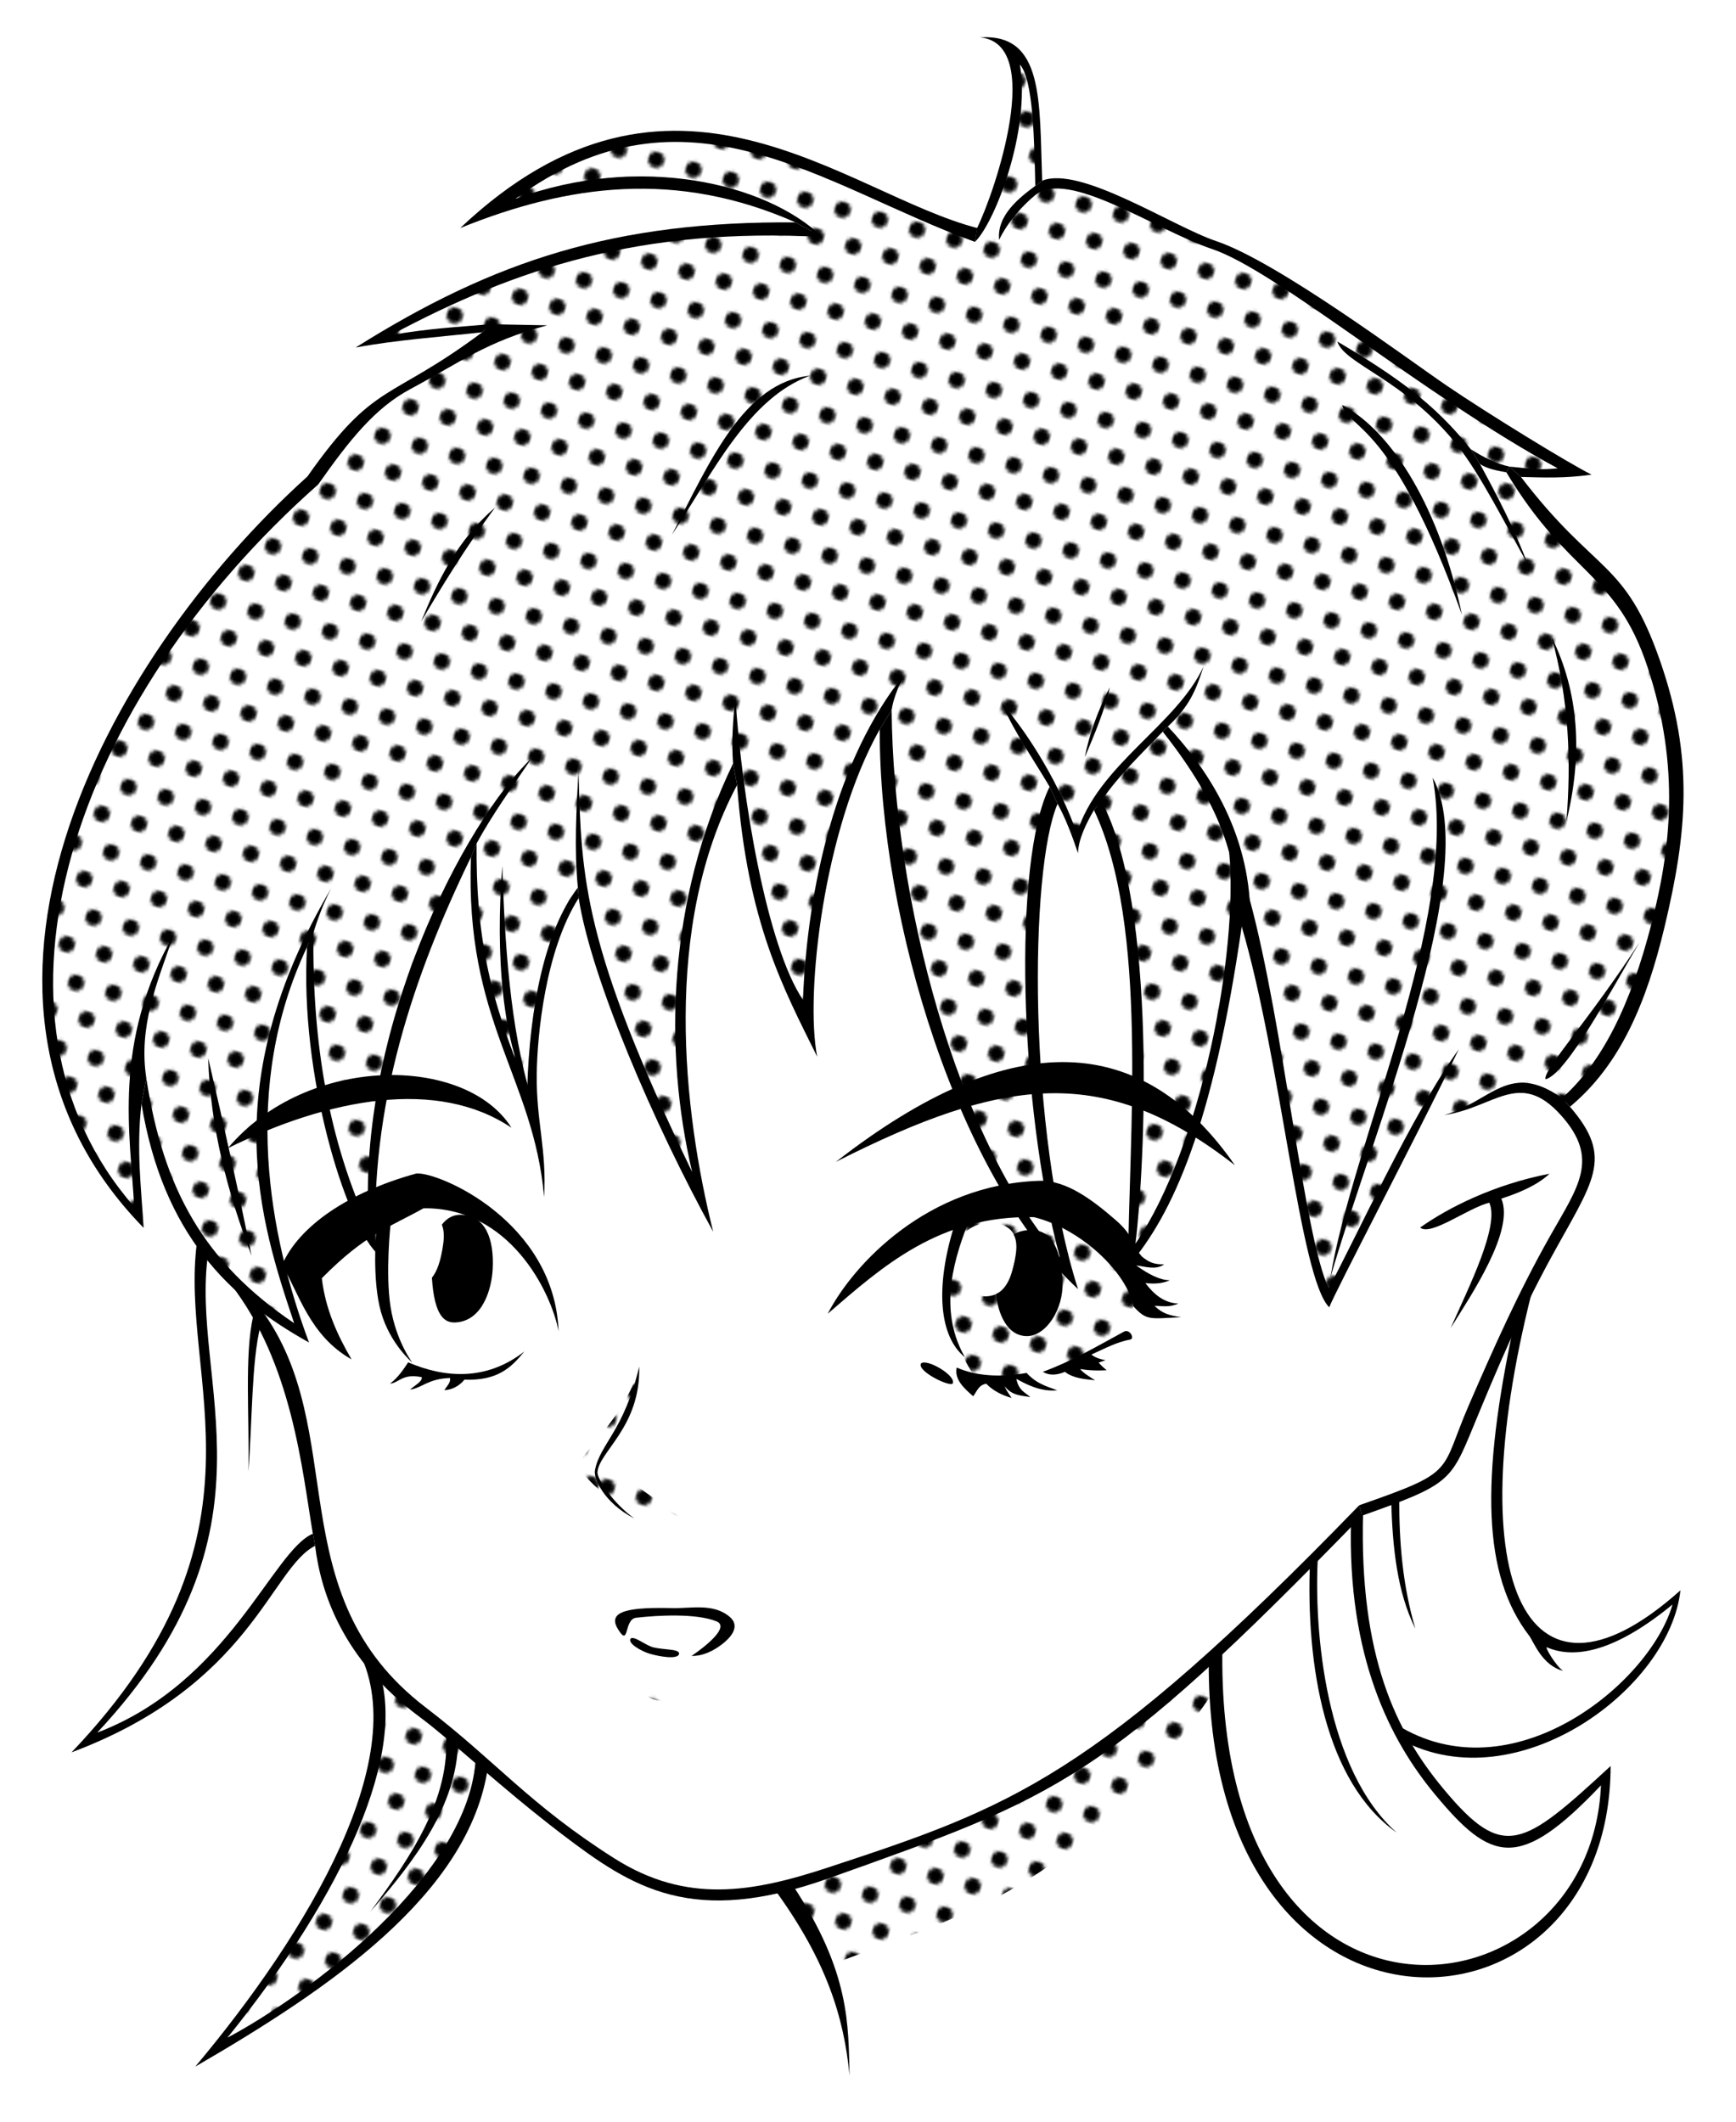 <?xml version="1.0" encoding="UTF-8" standalone="no"?>
<!-- Created with Inkscape (http://www.inkscape.org/) -->

<svg
   xmlns:dc="http://purl.org/dc/elements/1.1/"
   xmlns:cc="http://creativecommons.org/ns#"
   xmlns:rdf="http://www.w3.org/1999/02/22-rdf-syntax-ns#"
   xmlns:svg="http://www.w3.org/2000/svg"
   xmlns="http://www.w3.org/2000/svg"
   xmlns:xlink="http://www.w3.org/1999/xlink"
   xmlns:sodipodi="http://sodipodi.sourceforge.net/DTD/sodipodi-0.dtd"
   xmlns:inkscape="http://www.inkscape.org/namespaces/inkscape"
   version="1.0"
   width="540"
   height="660"
   id="svg2"
   inkscape:version="0.47 r22583"
   sodipodi:docname="Manga_screentone.svg">
  <sodipodi:namedview
     pagecolor="#ffffff"
     bordercolor="#666666"
     borderopacity="1"
     objecttolerance="10"
     gridtolerance="10"
     guidetolerance="10"
     inkscape:pageopacity="0"
     inkscape:pageshadow="2"
     inkscape:window-width="1600"
     inkscape:window-height="1152"
     id="namedview3010"
     showgrid="false"
     inkscape:zoom="1.3666667"
     inkscape:cx="270"
     inkscape:cy="330"
     inkscape:window-x="-4"
     inkscape:window-y="-3"
     inkscape:window-maximized="1"
     inkscape:current-layer="svg2" />
  <defs
     id="defs4">
    <pattern
       inkscape:collect="always"
       xlink:href="#pattern5559"
       id="pattern5699"
       patternTransform="matrix(0.966,0.259,-0.259,0.966,-3.1107231e-6,639.68)" />
    <pattern
       inkscape:collect="always"
       xlink:href="#pattern5559"
       id="pattern5693"
       patternTransform="matrix(0.966,0.259,-0.259,0.966,-3.1107231e-6,639.68)" />
    <inkscape:perspective
       sodipodi:type="inkscape:persp3d"
       inkscape:vp_x="0 : 330 : 1"
       inkscape:vp_y="0 : 1000 : 0"
       inkscape:vp_z="540 : 330 : 1"
       inkscape:persp3d-origin="270 : 220 : 1"
       id="perspective5688" />
    <pattern
       inkscape:collect="always"
       xlink:href="#pattern5577"
       id="pattern5586"
       patternTransform="matrix(0.966,0.259,-0.259,0.966,3.512,634.021)" />
    <pattern
       inkscape:collect="always"
       xlink:href="#pattern5550"
       id="pattern5579"
       patternTransform="matrix(0.966,0.259,-0.259,0.966,-1.463,633.095)" />
    <pattern
       inkscape:collect="always"
       xlink:href="#pattern5550"
       id="pattern5577"
       patternTransform="matrix(0.966,0.259,-0.259,0.966,-6.732,641.339)" />
    <pattern
       inkscape:collect="always"
       xlink:href="#pattern5550"
       id="pattern5575"
       patternTransform="matrix(0.966,0.259,-0.259,0.966,2.195,643.339)" />
    <pattern
       inkscape:collect="always"
       xlink:href="#pattern5550"
       id="pattern5559"
       patternTransform="matrix(0.966,0.259,-0.259,0.966,-3.1107231e-6,639.68)" />
    <pattern
       patternUnits="userSpaceOnUse"
       width="11.735"
       height="20.32"
       patternTransform="translate(-3.1107231e-6,639.68)"
       id="pattern5550">
      <circle
         cx="2.5"
         cy="17.5"
         r="2.5"
         stroke="none"
         fill="black"
         id="circle5402" />
      <use
         height="660"
         width="540"
         x="0"
         y="0"
         xlink:href="#circle5402"
         transform="translate(5.868,-10.16)"
         id="use5502" />
    </pattern>
  </defs>
  <g
     style="opacity:1;display:inline"
     id="layer2">
    <path
       d="m 116,518.112 c 10.51,40.52 -24.462,85.781 -48.5,118.75 42.869,-23.894 79.208,-55.068 82.75,-89 -13.426,-9.917 -25.278,-19.333 -34.25,-29.75 z"
       style="color:#000000;fill:url(#pattern5559);fill-opacity:1;fill-rule:evenodd;stroke:none;stroke-width:0.4;marker:none;visibility:visible;display:inline;overflow:visible;enable-background:accumulate"
       id="path3234" />
    <path
       d="M 63.099,388.285 C 57.596,425.265 87.018,472.229 27.744,541.374 C 78.699,520.28 80.36,488.792 99.161,477.734 C 96.416,439.968 85.628,409.095 63.099,388.285 z "
       style="opacity:1;color:#000000;fill:url(#pattern5559);fill-opacity:1;fill-rule:evenodd;stroke:none;stroke-width:0.4;stroke-linecap:butt;stroke-linejoin:miter;marker:none;marker-start:none;marker-mid:none;marker-end:none;stroke-miterlimit:4;stroke-dasharray:none;stroke-dashoffset:0;stroke-opacity:1;visibility:visible;display:inline;overflow:visible;enable-background:accumulate"
       id="path3232" />
    <path
       d="M 155,103.612 C 129.777,117.121 105.797,131.008 97.25,149.612 C -5.936,247.56 2.617,339.1 42.5,377.862 C 42.179,363.928 40.557,349.668 43.75,336.612 C 49.007,369.272 64.138,400.581 93.75,414.112 C 80.099,372.584 74.98,331.516 96,291.862 C 96.869,324.788 99.739,357.09 115.5,385.362 C 115.517,345.255 123.63,303.825 147,263.612 C 147.754,286.801 150.849,315.516 165.25,345.862 C 164.358,321.868 171.189,285.025 181.375,276.612 C 188.029,309.663 201.042,340.216 217,369.612 C 207.91,324.678 208.672,281.057 229.5,240.112 C 232.685,267.332 238.136,293.872 251.25,318.112 C 250.84,282.956 258.33,250.686 275.25,221.862 C 274.218,287.597 305.507,372.953 331.75,395.112 C 320.629,346.042 315.129,282.678 328.5,246.612 L 335,261.487 L 340.25,249.112 C 362.908,295.708 351.417,343.487 352.5,390.112 C 374.186,357.416 380.045,319.669 386.5,282.112 C 397.875,316.446 405.605,391.73 413.5,403.112 L 441.75,348.362 C 458.326,347.03 474.256,330.69 486,343.612 C 515.029,316.141 531.192,260.547 514.216,208.57 C 506.853,186.027 487.778,170.171 471,147.112 C 475.929,147.687 481.937,147.451 488.75,146.612 C 431.771,109.018 349.736,52.133 323.25,57.612 C 321.499,43.443 324.581,23.81 316,17.362 C 318.492,48.198 310.284,59.478 303.5,73.362 C 235.777,42.451 201.947,28.143 154.5,64.112 C 186.266,55.707 218.207,49.261 252.75,71.862 C 207.598,71.868 162.369,76.653 116.75,105.112 C 129.394,105.372 149.591,100.442 155,103.612 z "
       style="opacity:1;color:#000000;fill:url(#pattern5559);fill-opacity:1;fill-rule:evenodd;stroke:none;stroke-width:0.4;stroke-linecap:butt;stroke-linejoin:miter;marker:none;marker-start:none;marker-mid:none;marker-end:none;stroke-miterlimit:4;stroke-dasharray:none;stroke-dashoffset:0;stroke-opacity:1;visibility:visible;display:inline;overflow:visible;enable-background:accumulate"
       id="path3230" />
    <path
       d="M 304.02,70.946 C 262.815,60.288 209.14,8.533 143.154,70.946 C 176.657,57.375 210.413,52.807 247.452,69.178 L 255.786,73.724 C 238.331,56.917 198.956,47.636 160.326,61.854 C 213.638,22.756 255.987,58.148 303.263,75.239 L 304.02,70.946 z "
       style="fill:#000000;fill-opacity:1;fill-rule:evenodd;stroke:none;stroke-width:0.3;stroke-linecap:butt;stroke-linejoin:miter;stroke-miterlimit:4;stroke-dasharray:none;stroke-opacity:1"
       id="path3191" />
    <path
       d="M 303.263,75.239 C 309.368,69.442 320.652,40.654 317.245,20.092 C 321.427,24.702 321.734,43.871 322.036,57.826 L 324.179,56.219 C 323.274,31.643 324.862,10.275 304.811,11.639 C 325.187,13.431 309.451,59.756 303.936,70.924 L 303.263,75.239 z "
       style="fill:#000000;fill-opacity:1;fill-rule:evenodd;stroke:none;stroke-width:0.2;stroke-linecap:butt;stroke-linejoin:miter;stroke-miterlimit:4;stroke-dasharray:none;stroke-opacity:1"
       id="path3193" />
    <path
       d="M 322.036,57.826 L 324.179,56.219 C 335.962,51.378 364.741,70.449 378.267,74.986 C 397.276,81.364 437.257,111.262 449.987,119.938 C 462.618,128.546 488.091,144.21 495.071,147.648 C 486.789,148.847 480.008,148.544 473.107,148.362 L 469.536,145.148 C 476.745,145.864 478.995,146.238 484.536,145.684 C 442.635,122.961 397.246,84.273 377.036,77.469 C 359.405,71.534 332.18,52.403 322.036,60.684 C 318.521,63.553 313.637,68.685 310.786,74.612 C 310.021,66.965 317.059,61.509 322.036,57.826 z "
       style="opacity:1;color:#000000;fill:#000000;fill-opacity:1;fill-rule:evenodd;stroke:none;stroke-width:0.2;stroke-linecap:butt;stroke-linejoin:miter;marker:none;marker-start:none;marker-mid:none;marker-end:none;stroke-miterlimit:4;stroke-dasharray:none;stroke-dashoffset:0;stroke-opacity:1;visibility:visible;display:inline;overflow:visible;enable-background:accumulate"
       id="path3132" />
    <path
       d="M 416,106.237 C 418.126,113.289 437.016,117.98 453.375,138.612 C 460.397,147.468 468.173,162.889 475.125,175.362 C 471.258,164.844 465.904,154.548 460.375,144.362 L 457.5,139.737 C 446.264,125.51 434.03,116.906 416,106.237 z "
       style="opacity:1;color:#000000;fill:#000000;fill-opacity:1;fill-rule:evenodd;stroke:none;stroke-width:0.2;stroke-linecap:butt;stroke-linejoin:miter;marker:none;marker-start:none;marker-mid:none;marker-end:none;stroke-miterlimit:4;stroke-dasharray:none;stroke-dashoffset:0;stroke-opacity:1;visibility:visible;display:inline;overflow:visible;enable-background:accumulate"
       id="path3134" />
    <path
       d="M 417.5,125.987 C 433.454,134.489 447.985,158.732 454.75,191.237 C 433.107,131.074 419.629,133.7 417.5,125.987 z "
       style="opacity:1;color:#000000;fill:#000000;fill-opacity:1;fill-rule:evenodd;stroke:none;stroke-width:0.2;stroke-linecap:butt;stroke-linejoin:miter;marker:none;marker-start:none;marker-mid:none;marker-end:none;stroke-miterlimit:4;stroke-dasharray:none;stroke-dashoffset:0;stroke-opacity:1;visibility:visible;display:inline;overflow:visible;enable-background:accumulate"
       id="path3136" />
    <path
       d="M 457.5,139.737 C 461.31,142.146 465.229,144.228 469.536,145.148 L 468.562,146.925 C 465.654,146.403 462.605,145.84 460.375,144.362 L 457.5,139.737 z "
       style="opacity:1;color:#000000;fill:#000000;fill-opacity:1;fill-rule:evenodd;stroke:none;stroke-width:0.2;stroke-linecap:butt;stroke-linejoin:miter;marker:none;marker-start:none;marker-mid:none;marker-end:none;stroke-miterlimit:4;stroke-dasharray:none;stroke-dashoffset:0;stroke-opacity:1;visibility:visible;display:inline;overflow:visible;enable-background:accumulate"
       id="path3138" />
    <path
       d="M 468.562,146.925 C 488.086,179.399 502.701,177.864 512.508,207.598 C 522.788,238.767 519.59,264.346 513.76,287.13 C 507.09,313.196 498.159,330.65 485.885,341.579 L 488.352,344.277 C 504.141,331.156 512.207,311.67 517.794,288.259 C 524.794,258.925 526.978,235.985 516.354,205.498 C 505.316,173.82 496.474,178.93 473.107,148.362 L 469.536,145.148 L 468.562,146.925 z "
       style="opacity:1;color:#000000;fill:#000000;fill-opacity:1;fill-rule:evenodd;stroke:none;stroke-width:0.2;stroke-linecap:butt;stroke-linejoin:miter;marker:none;marker-start:none;marker-mid:none;marker-end:none;stroke-miterlimit:4;stroke-dasharray:none;stroke-dashoffset:0;stroke-opacity:1;visibility:visible;display:inline;overflow:visible;enable-background:accumulate"
       id="path3140" />
    <path
       d="M 482.625,198.112 C 488.089,217.797 488.763,236.799 487.25,255.487 C 492.4,234.567 491.141,215.366 482.625,198.112 z "
       style="opacity:1;color:#000000;fill:#000000;fill-opacity:1;fill-rule:evenodd;stroke:none;stroke-width:0.2;stroke-linecap:butt;stroke-linejoin:miter;marker:none;marker-start:none;marker-mid:none;marker-end:none;stroke-miterlimit:4;stroke-dasharray:none;stroke-dashoffset:0;stroke-opacity:1;visibility:visible;display:inline;overflow:visible;enable-background:accumulate"
       id="path3142" />
    <path
       d="M 480.75,335.737 C 479.736,333.064 494.57,316.993 510,293.112 C 500.703,308.872 487.239,334.114 480.75,335.737 z "
       style="opacity:1;color:#000000;fill:#000000;fill-opacity:1;fill-rule:evenodd;stroke:none;stroke-width:0.2;stroke-linecap:butt;stroke-linejoin:miter;marker:none;marker-start:none;marker-mid:none;marker-end:none;stroke-miterlimit:4;stroke-dasharray:none;stroke-dashoffset:0;stroke-opacity:1;visibility:visible;display:inline;overflow:visible;enable-background:accumulate"
       id="path3144" />
    <path
       d="M 255.786,73.724 L 247.452,69.178 C 191.515,68.736 153.784,80.95 110.625,108.112 C 123.23,105.749 136.793,104.823 150,103.362 L 152.25,100.862 C 142.435,101.762 133.588,102.109 121.625,104.237 C 160.388,83.455 199.603,70.643 255.786,73.724 z "
       style="opacity:1;color:#000000;fill:#000000;fill-opacity:1;fill-rule:evenodd;stroke:none;stroke-width:0.2;stroke-linecap:butt;stroke-linejoin:miter;marker:none;marker-start:none;marker-mid:none;marker-end:none;stroke-miterlimit:4;stroke-dasharray:none;stroke-dashoffset:0;stroke-opacity:1;visibility:visible;display:inline;overflow:visible;enable-background:accumulate"
       id="path3146" />
    <path
       style="opacity:1;color:#000000;fill:url(#pattern5693);fill-opacity:1;fill-rule:evenodd;stroke:none;stroke-width:0.4;stroke-linecap:butt;stroke-linejoin:miter;marker:none;marker-start:none;marker-mid:none;marker-end:none;stroke-miterlimit:4;stroke-dasharray:none;stroke-dashoffset:0;stroke-opacity:1;visibility:visible;display:inline;overflow:visible;enable-background:accumulate"
       d="M 132.625 372 L 119.625 379.719 C 117.286 399.819 118.282 418.524 131.906 426.594 C 157.743 432.862 166.196 417.958 173 409.75 C 167.38 392.868 158.671 377.68 132.625 372 z M 130.438 377.125 C 137.102 377.273 138.618 381.413 137.875 386.875 C 136.459 397.278 133.258 399.839 129.031 399.938 C 123.252 399.367 120.898 395.371 120.719 387.75 C 121.148 382.087 123.427 378.115 129.031 377.156 C 129.522 377.13 129.993 377.115 130.438 377.125 z "
       id="path3218" />
    <path
       d="M 152.25,100.862 L 170.226,101.2 C 151.153,106.304 143.024,112.796 127.603,121.055 C 116.704,126.891 108.834,136.69 98.985,150.697 C 23.15,217.745 -10.484,315.552 41.742,375.405 C 40.582,352.989 34.815,324.302 54.095,290.637 C 48.656,306.245 43.069,319.294 45.52,335.443 L 44.008,343.343 C 42.358,357.338 43.962,369.958 44.679,381.953 C -23.83,311.926 31.393,206.197 95.626,148.222 C 116.726,118.195 120.8,125.159 150,103.362 L 152.25,100.862 z "
       style="opacity:1;color:#000000;fill:#000000;fill-opacity:1;fill-rule:evenodd;stroke:none;stroke-width:0.2;stroke-linecap:butt;stroke-linejoin:miter;marker:none;marker-start:none;marker-mid:none;marker-end:none;stroke-miterlimit:4;stroke-dasharray:none;stroke-dashoffset:0;stroke-opacity:1;visibility:visible;display:inline;overflow:visible;enable-background:accumulate"
       id="path3148" />
    <path
       d="M 45.52,335.443 C 50.789,369.736 63.326,392.596 91.5,411.612 C 80.858,379.883 67.041,337.357 103,276.362 C 100.665,280.944 99.019,285.215 97.5,290.112 L 95.5,294.612 C 74.83,338.285 83.807,384.55 96.125,417.612 C 71.274,403.807 50.672,383.823 44.008,343.343 L 45.52,335.443 z "
       style="opacity:1;color:#000000;fill:#000000;fill-opacity:1;fill-rule:evenodd;stroke:none;stroke-width:0.2;stroke-linecap:butt;stroke-linejoin:miter;marker:none;marker-start:none;marker-mid:none;marker-end:none;stroke-miterlimit:4;stroke-dasharray:none;stroke-dashoffset:0;stroke-opacity:1;visibility:visible;display:inline;overflow:visible;enable-background:accumulate"
       id="path3150" />
    <path
       d="M 97.5,290.112 C 97.052,324.92 102.431,355.063 114.75,381.862 C 110.688,320.37 144.579,255.403 165.375,235.862 C 158.784,245.612 153.174,253.362 148.25,262.362 L 146.5,266.612 C 129.05,302.551 114.54,344.062 117,389.612 C 107.5,379.952 93.172,334.728 95.5,294.612 L 97.5,290.112 z "
       style="opacity:1;color:#000000;fill:#000000;fill-opacity:1;fill-rule:evenodd;stroke:none;stroke-width:0.2;stroke-linecap:butt;stroke-linejoin:miter;marker:none;marker-start:none;marker-mid:none;marker-end:none;stroke-miterlimit:4;stroke-dasharray:none;stroke-dashoffset:0;stroke-opacity:1;visibility:visible;display:inline;overflow:visible;enable-background:accumulate"
       id="path3152" />
    <path
       d="M 159.089,350.808 C 136.215,335.4 102.671,341.491 70.877,357.172 C 95.706,327.668 144.977,328.267 159.089,350.808 z "
       style="opacity:1;color:#000000;fill:#000000;fill-opacity:1;fill-rule:evenodd;stroke:none;stroke-width:0.2;stroke-linecap:butt;stroke-linejoin:miter;marker:none;marker-start:none;marker-mid:none;marker-end:none;stroke-miterlimit:4;stroke-dasharray:none;stroke-dashoffset:0;stroke-opacity:1;visibility:visible;display:inline;overflow:visible;enable-background:accumulate"
       id="path3154" />
    <path
       d="M 260.028,361.415 C 315.407,318.238 355.739,321.543 384.125,362.476 C 343.536,330.806 312.599,334.789 260.028,361.415 z "
       style="opacity:1;color:#000000;fill:#000000;fill-opacity:1;fill-rule:evenodd;stroke:none;stroke-width:0.2;stroke-linecap:butt;stroke-linejoin:miter;marker:none;marker-start:none;marker-mid:none;marker-end:none;stroke-miterlimit:4;stroke-dasharray:none;stroke-dashoffset:0;stroke-opacity:1;visibility:visible;display:inline;overflow:visible;enable-background:accumulate"
       id="path3156" />
    <path
       style="opacity:1;color:#000000;fill:#000000;fill-opacity:1;fill-rule:evenodd;stroke:none;stroke-width:0.2;stroke-linecap:butt;stroke-linejoin:miter;marker:none;marker-start:none;marker-mid:none;marker-end:none;stroke-miterlimit:4;stroke-dasharray:none;stroke-dashoffset:0;stroke-opacity:1;visibility:visible;display:inline;overflow:visible;enable-background:accumulate"
       d="M 143.5 377.875 C 141.019 377.804 138.974 378.912 137.438 380.969 C 138.107 382.586 138.182 384.616 137.875 386.875 C 137.142 392.26 135.927 395.535 134.344 397.469 C 135.116 409.508 138.321 411.585 141.75 411.375 C 150.221 410.857 152.92 400.83 153.25 394.875 C 153.775 385.386 150.962 378.088 143.5 377.875 z "
       id="path3212" />
    <path
       d="M 173.75,414.112 C 172.449,379.998 136.668,364.561 129.543,365.034 C 108.36,370.833 92.939,381.453 87.743,393.48 C 92.906,402.067 96.248,415.475 109.354,422.87 C 104.919,415.264 101.229,407.211 100.104,397.62 C 113.783,383.778 121.121,381.811 131.75,375.862 C 158.502,375.541 171.408,401.778 173.75,414.112 z "
       style="opacity:1;color:#000000;fill:#000000;fill-opacity:1;fill-rule:evenodd;stroke:none;stroke-width:0.2;stroke-linecap:butt;stroke-linejoin:miter;marker:none;marker-start:none;marker-mid:none;marker-end:none;stroke-miterlimit:4;stroke-dasharray:none;stroke-dashoffset:0;stroke-opacity:1;visibility:visible;display:inline;overflow:visible;enable-background:accumulate"
       id="path3158" />
    <path
       style="color:#000000;fill:url(#pattern5699);fill-opacity:1;fill-rule:evenodd;stroke:none;stroke-width:0.4;marker:none;visibility:visible;display:inline;overflow:visible;enable-background:accumulate"
       d="M 317.594 376.906 C 311.33 376.883 304.827 378.203 298.75 381.25 C 291.157 397.528 294.402 414.845 302.875 427.75 C 317.386 431.036 332.81 425.488 348.625 415.25 C 350.759 412.321 351.625 409.005 352.562 406.375 C 350.053 392.009 337.294 383.206 323.75 377.375 C 321.738 377.09 319.682 376.914 317.594 376.906 z M 307.906 380.438 C 315.148 380.585 316.776 384.725 315.969 390.188 C 314.43 400.59 310.968 403.183 306.375 403.281 C 300.095 402.711 297.538 398.715 297.344 391.094 C 297.81 385.43 300.285 381.427 306.375 380.469 C 306.908 380.442 307.423 380.428 307.906 380.438 z "
       id="path3220" />
    <path
       style="opacity:1;color:#000000;fill:#000000;fill-opacity:1;fill-rule:evenodd;stroke:none;stroke-width:0.2;stroke-linecap:butt;stroke-linejoin:miter;marker:none;marker-start:none;marker-mid:none;marker-end:none;stroke-miterlimit:4;stroke-dasharray:none;stroke-dashoffset:0;stroke-opacity:1;visibility:visible;display:inline;overflow:visible;enable-background:accumulate"
       d="M 320.125 382.625 C 318.189 382.734 316.613 383.217 315.312 383.969 C 316.187 385.636 316.326 387.772 315.969 390.188 C 314.848 397.766 312.703 401.191 309.844 402.531 C 310.391 408.463 313.176 415.666 319.5 415.625 C 325.422 415.587 330.846 407.189 330.5 398.875 C 330.124 389.859 327.786 382.195 320.125 382.625 z "
       id="path3214" />
    <path
       d="M 257.462,408.68 C 265.568,393.023 288.589,368.536 323.223,367.315 C 331.762,367.014 340.142,373.539 347.081,379.563 C 353.07,384.763 352.285,387.787 355.28,390.947 C 357.41,392.654 358.937,393.362 362.114,393.301 C 359.573,395.147 356.434,394.008 353.452,393.654 C 357.357,396.473 360.918,398.256 363.882,398.251 C 361.348,399.4 358.814,399.384 356.281,399.134 C 358.928,402.604 362.014,405.306 366.534,405.498 C 363.708,406.786 361.498,406.228 359.109,406.205 C 361.506,408.539 363.537,409.168 367.418,409.741 C 357.487,410.244 356.674,410.82 352.568,406.382 C 350.486,395.732 336.196,382.217 321.632,378.628 C 292.324,377.97 274.566,393.891 257.462,408.68 z "
       style="opacity:1;color:#000000;fill:#000000;fill-opacity:1;fill-rule:evenodd;stroke:none;stroke-width:0.2;stroke-linecap:butt;stroke-linejoin:miter;marker:none;marker-start:none;marker-mid:none;marker-end:none;stroke-miterlimit:4;stroke-dasharray:none;stroke-dashoffset:0;stroke-opacity:1;visibility:visible;display:inline;overflow:visible;enable-background:accumulate"
       id="path3160" />
    <path
       d="M 146.5,266.612 C 144.517,317.886 165.967,334.902 169.25,372.362 C 170.109,357.504 166.781,348.998 166.956,334.114 C 167.098,322.281 169.563,295.738 180,279.362 L 179.75,276.112 C 169.445,289.529 164.736,313.46 164,338.612 C 151.778,309.607 148.045,290.105 148.25,262.362 L 146.5,266.612 z "
       style="opacity:1;color:#000000;fill:#000000;fill-opacity:1;fill-rule:evenodd;stroke:none;stroke-width:0.2;stroke-linecap:butt;stroke-linejoin:miter;marker:none;marker-start:none;marker-mid:none;marker-end:none;stroke-miterlimit:4;stroke-dasharray:none;stroke-dashoffset:0;stroke-opacity:1;visibility:visible;display:inline;overflow:visible;enable-background:accumulate"
       id="path3162" />
    <path
       d="M 179.948,239.616 C 179.293,251.781 178.572,263.947 179.75,276.112 L 180,279.362 C 183.828,304.037 203.248,349.405 221.845,383.159 C 212.522,345.779 205.86,288.244 229.269,244.212 L 228.032,237.495 C 207.509,279.884 206.435,327.034 215.304,364.597 C 181.359,294.17 180.793,273.497 179.948,239.616 z "
       style="opacity:1;color:#000000;fill:#000000;fill-opacity:1;fill-rule:evenodd;stroke:none;stroke-width:0.2;stroke-linecap:butt;stroke-linejoin:miter;marker:none;marker-start:none;marker-mid:none;marker-end:none;stroke-miterlimit:4;stroke-dasharray:none;stroke-dashoffset:0;stroke-opacity:1;visibility:visible;display:inline;overflow:visible;enable-background:accumulate"
       id="path3164" />
    <path
       d="M 228.739,216.635 C 227.96,224.708 227.515,230.482 228.032,237.495 L 229.269,244.212 C 232.551,287.145 243.598,307.267 254.195,328.711 C 250.364,309.174 256.224,257.869 273.64,226.888 L 277.352,220.878 C 277.822,217.667 279.05,214.607 281.065,210.094 C 260.356,235.877 251.093,275.609 249.775,311.034 C 238.579,294.481 230.693,248.122 228.739,216.635 z "
       style="opacity:1;color:#000000;fill:#000000;fill-opacity:1;fill-rule:evenodd;stroke:none;stroke-width:0.2;stroke-linecap:butt;stroke-linejoin:miter;marker:none;marker-start:none;marker-mid:none;marker-end:none;stroke-miterlimit:4;stroke-dasharray:none;stroke-dashoffset:0;stroke-opacity:1;visibility:visible;display:inline;overflow:visible;enable-background:accumulate"
       id="path3166" />
    <path
       d="M 277.352,220.878 L 273.64,226.888 C 273.543,287.248 298.563,366.904 335.335,401.013 C 319.648,351.905 320.154,270.416 328.971,250.046 L 326.496,244.742 C 314.974,267.674 316.968,343.949 329.678,391.114 C 297.608,354.501 277.867,279.605 277.352,220.878 z "
       style="opacity:1;color:#000000;fill:#000000;fill-opacity:1;fill-rule:evenodd;stroke:none;stroke-width:0.2;stroke-linecap:butt;stroke-linejoin:miter;marker:none;marker-start:none;marker-mid:none;marker-end:none;stroke-miterlimit:4;stroke-dasharray:none;stroke-dashoffset:0;stroke-opacity:1;visibility:visible;display:inline;overflow:visible;enable-background:accumulate"
       id="path3168" />
    <path
       d="M 311.47,218.58 C 315.955,228.538 321.147,235.668 326.496,244.742 L 328.971,250.046 C 331.362,254.365 333.414,259.699 335.335,265.425 C 335.373,261.169 337.949,256.011 340.285,251.99 L 342.583,249.162 C 347.6,241.636 354.875,234.675 361.675,227.595 L 363.266,226.004 C 369.923,219.758 371.951,214.926 374.403,207.266 C 365.959,225.611 341.424,237.946 334.982,259.238 C 329.796,244.527 320.437,228.826 311.47,218.58 z "
       style="opacity:1;color:#000000;fill:#000000;fill-opacity:1;fill-rule:evenodd;stroke:none;stroke-width:0.2;stroke-linecap:butt;stroke-linejoin:miter;marker:none;marker-start:none;marker-mid:none;marker-end:none;stroke-miterlimit:4;stroke-dasharray:none;stroke-dashoffset:0;stroke-opacity:1;visibility:visible;display:inline;overflow:visible;enable-background:accumulate"
       id="path3170" />
    <path
       d="M 345.235,213.807 C 341.659,220.583 338.679,228.774 337.456,235.55 C 340.318,228.774 343.776,220.583 345.235,213.807 z "
       style="opacity:1;color:#000000;fill:#000000;fill-opacity:1;fill-rule:evenodd;stroke:none;stroke-width:0.2;stroke-linecap:butt;stroke-linejoin:miter;marker:none;marker-start:none;marker-mid:none;marker-end:none;stroke-miterlimit:4;stroke-dasharray:none;stroke-dashoffset:0;stroke-opacity:1;visibility:visible;display:inline;overflow:visible;enable-background:accumulate"
       id="path3172" />
    <path
       d="M 340.285,251.99 C 357.407,287.955 351.097,353.163 350.891,393.942 C 364.751,377.861 377.259,350.35 386.247,288.23 L 388.722,279.744 C 386.821,274.545 385.554,268.29 382.358,265.249 C 385.247,296.12 373.678,356.9 353.19,386.871 C 356.126,363.469 360.145,281.661 342.583,249.162 L 340.285,251.99 z "
       style="opacity:1;color:#000000;fill:#000000;fill-opacity:1;fill-rule:evenodd;stroke:none;stroke-width:0.2;stroke-linecap:butt;stroke-linejoin:miter;marker:none;marker-start:none;marker-mid:none;marker-end:none;stroke-miterlimit:4;stroke-dasharray:none;stroke-dashoffset:0;stroke-opacity:1;visibility:visible;display:inline;overflow:visible;enable-background:accumulate"
       id="path3174" />
    <path
       d="M 361.675,227.595 C 384.04,255.861 383.84,271.304 386.247,288.23 C 398.594,330.18 404.304,397.603 413.47,406.67 C 415.435,401.547 439.821,355.176 453.776,326.413 C 439.579,345.854 420.789,387.104 413.294,400.715 C 405.507,384.292 399.505,319.637 388.722,279.744 C 386.924,255.662 374.095,237.51 363.266,226.004 L 361.675,227.595 z "
       style="opacity:1;color:#000000;fill:#000000;fill-opacity:1;fill-rule:evenodd;stroke:none;stroke-width:0.2;stroke-linecap:butt;stroke-linejoin:miter;marker:none;marker-start:none;marker-mid:none;marker-end:none;stroke-miterlimit:4;stroke-dasharray:none;stroke-dashoffset:0;stroke-opacity:1;visibility:visible;display:inline;overflow:visible;enable-background:accumulate"
       id="path3176" />
    <path
       d="M 445.644,241.914 C 461.45,270.527 426.459,353.449 413.824,397.478 C 420.66,355.523 453.842,285.99 445.644,241.914 z "
       style="opacity:1;color:#000000;fill:#000000;fill-opacity:1;fill-rule:evenodd;stroke:none;stroke-width:0.2;stroke-linecap:butt;stroke-linejoin:miter;marker:none;marker-start:none;marker-mid:none;marker-end:none;stroke-miterlimit:4;stroke-dasharray:none;stroke-dashoffset:0;stroke-opacity:1;visibility:visible;display:inline;overflow:visible;enable-background:accumulate"
       id="path3178" />
    <path
       d="M 252,116.862 C 232.875,123.778 221.84,146.876 209,166.362 C 220.695,143.831 231.313,118.839 252,116.862 z "
       style="opacity:1;color:#000000;fill:#000000;fill-opacity:1;fill-rule:evenodd;stroke:none;stroke-width:0.2;stroke-linecap:butt;stroke-linejoin:miter;marker:none;marker-start:none;marker-mid:none;marker-end:none;stroke-miterlimit:4;stroke-dasharray:none;stroke-dashoffset:0;stroke-opacity:1;visibility:visible;display:inline;overflow:visible;enable-background:accumulate"
       id="path3180" />
    <path
       d="M 154,157.862 C 142.22,168.05 136.204,180.544 131,193.362 C 137.627,182.049 144.732,170.496 154,157.862 z "
       style="opacity:1;color:#000000;fill:#000000;fill-opacity:1;fill-rule:evenodd;stroke:none;stroke-width:0.2;stroke-linecap:butt;stroke-linejoin:miter;marker:none;marker-start:none;marker-mid:none;marker-end:none;stroke-miterlimit:4;stroke-dasharray:none;stroke-dashoffset:0;stroke-opacity:1;visibility:visible;display:inline;overflow:visible;enable-background:accumulate"
       id="path3182" />
    <path
       d="M 61.28,386.319 C 55.519,429.145 87.273,476.913 22.25,545.112 C 78.15,524.157 84.147,487.867 98.013,480.862 L 97.311,477.1 C 84.732,482.395 71.241,523.37 30.25,538.966 C 89.333,475.829 58.933,430.002 64.75,389.862 L 61.28,386.319 z "
       style="opacity:1;color:#000000;fill:#000000;fill-opacity:1;fill-rule:evenodd;stroke:none;stroke-width:0.2;stroke-linecap:butt;stroke-linejoin:miter;marker:none;marker-start:none;marker-mid:none;marker-end:none;stroke-miterlimit:4;stroke-dasharray:none;stroke-dashoffset:0;stroke-opacity:1;visibility:visible;display:inline;overflow:visible;enable-background:accumulate"
       id="path3184" />
    <path
       d="M 377.75,514.112 C 378.657,575.401 400.307,603.916 434.5,612.612 C 476.779,617.296 500.209,585.414 499.25,552.862 C 479.839,569.064 471.433,583.953 450.75,561.112 C 434.348,543.751 421.993,518.802 421.5,471.612 C 407.537,486.399 393.045,500.657 377.75,514.112 z "
       style="opacity:1;color:#000000;fill:url(#pattern5559);fill-opacity:1;fill-rule:evenodd;stroke:none;stroke-width:0.4;stroke-linecap:butt;stroke-linejoin:miter;marker:none;marker-start:none;marker-mid:none;marker-end:none;stroke-miterlimit:4;stroke-dasharray:none;stroke-dashoffset:0;stroke-opacity:1;visibility:visible;display:inline;overflow:visible;enable-background:accumulate"
       id="path3236" />
    <path
       d="M 243.75,586.362 C 250.195,594.034 254.378,602.611 257.5,611.612 C 296.377,596.163 334.279,590.22 378.25,525.112 L 377.75,514.112 C 329.59,559.231 297.156,571.153 243.75,586.362 z "
       style="opacity:1;color:#000000;fill:url(#pattern5559);fill-opacity:1;fill-rule:evenodd;stroke:none;stroke-width:0.4;stroke-linecap:butt;stroke-linejoin:miter;marker:none;marker-start:none;marker-mid:none;marker-end:none;stroke-miterlimit:4;stroke-dasharray:none;stroke-dashoffset:0;stroke-opacity:1;visibility:visible;display:inline;overflow:visible;enable-background:accumulate"
       id="path3228" />
    <path
       d="m 422,470.862 c -0.045,23.952 2.156,47.53 14,69.5 44.46,18.35 84.061,-25.327 85,-42.5 -15.146,10.457 -38.025,30.628 -52.5,-7 -4.807,-24.845 -2.602,-54.244 6.5,-89.75 -6.778,15.028 -13.138,29.638 -19.25,44 -3.905,14.576 -11.719,17.06 -33.75,25.75 z"
       style="color:#000000;fill:url(#pattern5559);fill-opacity:1;fill-rule:evenodd;stroke:none;stroke-width:0.4;marker:none;visibility:visible;display:inline;overflow:visible;enable-background:accumulate"
       id="path3238" />
    <path
       d="m 185.071,457.362 c 10.757,0.506 21.485,12.357 29.687,16.594 l -18.546,-2.232 c -6.103,-3.294 -8.74,-8.754 -11.141,-14.362 z"
       style="color:#000000;fill:url(#pattern5586);fill-opacity:1;fill-rule:evenodd;stroke:none;stroke-width:0.4;marker:none;visibility:visible;display:inline;overflow:visible;enable-background:accumulate"
       id="path3209" />
    <path
       d="m 198.578,425.923 c -3.937,14.7 -18.719,26.935 -18.703,30.314 3.775,5.589 8.764,8.903 13.25,13.25 -3.797,-3.671 -7.217,-7.467 -8.054,-12.125 2.978,-7.593 12.523,-12.455 13.507,-31.439 z"
       style="color:#000000;fill:url(#pattern5579);fill-opacity:1;fill-rule:evenodd;stroke:none;stroke-width:0.4;marker:none;visibility:visible;display:inline;overflow:visible;enable-background:accumulate"
       id="path3206" />
    <path
       d="M 71.584,399.245 C 90.902,423.919 93.957,457.254 97.311,477.1 L 98.013,480.862 C 99.779,495.014 106.203,516.071 130.804,534.303 C 140.31,541.347 156.111,556.315 174.671,570.47 C 196.78,587.332 215.326,599.43 257.82,584.272 C 329.128,558.836 343.011,554.611 423.721,471.469 L 422.806,468.239 C 340.573,553.128 314.205,562.251 257.787,580.859 C 234.039,588.692 213.564,592.347 191.044,578.053 C 164.578,561.255 154.303,547.877 132.395,531.121 C 86.239,495.817 109.237,445.097 81.13,407.2 L 71.584,399.245 z "
       style="opacity:1;color:#000000;fill:#000000;fill-opacity:1;fill-rule:evenodd;stroke:none;stroke-width:0.2;stroke-linecap:butt;stroke-linejoin:miter;marker:none;marker-start:none;marker-mid:none;marker-end:none;stroke-miterlimit:4;stroke-dasharray:none;stroke-dashoffset:0;stroke-opacity:1;visibility:visible;display:inline;overflow:visible;enable-background:accumulate"
       id="path3186" />
    <path
       d="M 111,512.612 C 129.314,545.34 95.702,601.221 60.75,642.862 C 102.095,618.895 145.955,589.323 151.75,549.862 L 148,546.362 C 146.581,583.147 95.187,620.917 70.75,633.862 C 107.026,588.966 127.208,544.674 117.5,518.612 L 111,512.612 z "
       style="opacity:1;color:#000000;fill:#000000;fill-opacity:1;fill-rule:evenodd;stroke:none;stroke-width:0.2;stroke-linecap:butt;stroke-linejoin:miter;marker:none;marker-start:none;marker-mid:none;marker-end:none;stroke-miterlimit:4;stroke-dasharray:none;stroke-dashoffset:0;stroke-opacity:1;visibility:visible;display:inline;overflow:visible;enable-background:accumulate"
       id="path3188" />
    <path
       d="M 138.75,539.612 C 140.001,559.549 128.106,577.209 115.25,594.612 C 129.532,578.267 142.034,561.497 142.5,541.862 L 138.75,539.612 z "
       style="opacity:1;color:#000000;fill:#000000;fill-opacity:1;fill-rule:evenodd;stroke:none;stroke-width:0.2;stroke-linecap:butt;stroke-linejoin:miter;marker:none;marker-start:none;marker-mid:none;marker-end:none;stroke-miterlimit:4;stroke-dasharray:none;stroke-dashoffset:0;stroke-opacity:1;visibility:visible;display:inline;overflow:visible;enable-background:accumulate"
       id="path3190" />
    <path
       d="M 441.75,381.862 C 450.331,375.759 464.595,368.48 482,365.112 C 478.472,368.431 473.189,370.873 467,372.862 C 471.231,382.722 457.671,402.808 451.25,413.112 C 457.001,400.112 466.533,381.245 463.25,374.112 C 456.282,375.962 445.08,384.606 441.75,381.862 z "
       style="opacity:1;color:#000000;fill:#000000;fill-opacity:1;fill-rule:evenodd;stroke:none;stroke-width:0.2;stroke-linecap:butt;stroke-linejoin:miter;marker:none;marker-start:none;marker-mid:none;marker-end:none;stroke-miterlimit:4;stroke-dasharray:none;stroke-dashoffset:0;stroke-opacity:1;visibility:visible;display:inline;overflow:visible;enable-background:accumulate"
       id="path3192" />
    <path
       d="M 449.25,346.862 C 463.9,342.681 469.33,329.953 485.885,341.579 L 488.352,344.277 C 502.286,360.411 495.521,367.271 482.25,391.612 C 472.74,409.055 465.514,426.236 458.25,443.862 C 451.205,460.958 450.739,461.863 423.721,471.469 L 422.806,468.239 C 453.531,457.534 447.649,458.378 457,436.862 C 464.756,419.017 472.285,402.002 482.25,384.362 C 490.863,369.116 497.772,360.471 485.5,346.862 C 472.599,332.556 464.808,344.594 449.25,346.862 z "
       style="opacity:1;color:#000000;fill:#000000;fill-opacity:1;fill-rule:evenodd;stroke:none;stroke-width:0.2;stroke-linecap:butt;stroke-linejoin:miter;marker:none;marker-start:none;marker-mid:none;marker-end:none;stroke-miterlimit:4;stroke-dasharray:none;stroke-dashoffset:0;stroke-opacity:1;visibility:visible;display:inline;overflow:visible;enable-background:accumulate"
       id="path3194" />
    <path
       d="M 477.464,398.185 C 453.52,489.187 473.272,538.933 522.718,494.705 C 519.428,525.3 472.012,560.432 436.098,541.374 L 434.33,536.424 C 470.17,558.917 513.239,523.734 520.244,499.124 C 503.242,513.122 490.389,516.414 481.225,512.446 C 480.282,512.038 484.004,518.303 486.201,519.745 C 479.641,518.096 477.002,510.567 475.667,508.831 C 461.297,490.124 460.385,460.848 471.1,411.266 L 477.464,398.185 z "
       style="opacity:1;color:#000000;fill:#000000;fill-opacity:1;fill-rule:evenodd;stroke:none;stroke-width:0.2;stroke-linecap:butt;stroke-linejoin:miter;marker:none;marker-start:none;marker-mid:none;marker-end:none;stroke-miterlimit:4;stroke-dasharray:none;stroke-dashoffset:0;stroke-opacity:1;visibility:visible;display:inline;overflow:visible;enable-background:accumulate"
       id="path3196" />
    <path
       d="M 435.25,466.362 C 435.211,479.779 436.307,493.196 440.25,506.612 C 434.585,495.257 433.126,481.273 432.75,466.612 L 435.25,466.362 z "
       style="opacity:1;color:#000000;fill:#000000;fill-opacity:1;fill-rule:evenodd;stroke:none;stroke-width:0.2;stroke-linecap:butt;stroke-linejoin:miter;marker:none;marker-start:none;marker-mid:none;marker-end:none;stroke-miterlimit:4;stroke-dasharray:none;stroke-dashoffset:0;stroke-opacity:1;visibility:visible;display:inline;overflow:visible;enable-background:accumulate"
       id="path3198" />
    <path
       d="M 424,470.612 C 422.78,515.407 434.338,538.826 448.988,556.45 C 467.701,578.962 473.578,574.67 501,549.362 C 500.826,639.225 375.001,644.97 376,516.362 L 380.25,511.862 C 377.628,643.126 494.712,630.012 498,555.362 C 472.541,582.208 463.856,579.35 446.187,557.974 C 432.482,541.392 419.036,515.414 420.25,472.862 L 424,470.612 z "
       style="opacity:1;color:#000000;fill:#000000;fill-opacity:1;fill-rule:evenodd;stroke:none;stroke-width:0.2;stroke-linecap:butt;stroke-linejoin:miter;marker:none;marker-start:none;marker-mid:none;marker-end:none;stroke-miterlimit:4;stroke-dasharray:none;stroke-dashoffset:0;stroke-opacity:1;visibility:visible;display:inline;overflow:visible;enable-background:accumulate"
       id="path3200" />
    <path
       d="M 410,483.112 C 408.453,507.937 412.589,550.733 434.5,570.112 C 412.187,554.421 406.102,518.053 407.5,485.362 L 410,483.112 z "
       style="opacity:1;color:#000000;fill:#000000;fill-opacity:1;fill-rule:evenodd;stroke:none;stroke-width:0.2;stroke-linecap:butt;stroke-linejoin:miter;marker:none;marker-start:none;marker-mid:none;marker-end:none;stroke-miterlimit:4;stroke-dasharray:none;stroke-dashoffset:0;stroke-opacity:1;visibility:visible;display:inline;overflow:visible;enable-background:accumulate"
       id="path3202" />
    <path
       d="M 241.29,588.22 C 257.049,609.969 262.51,627.393 264.271,645.672 C 263.828,630.007 264.604,613.725 246.593,586.452 L 241.29,588.22 z "
       style="opacity:1;color:#000000;fill:#000000;fill-opacity:1;fill-rule:evenodd;stroke:none;stroke-width:0.2;stroke-linecap:butt;stroke-linejoin:miter;marker:none;marker-start:none;marker-mid:none;marker-end:none;stroke-miterlimit:4;stroke-dasharray:none;stroke-dashoffset:0;stroke-opacity:1;visibility:visible;display:inline;overflow:visible;enable-background:accumulate"
       id="path3177" />
    <path
       d="M 156.25,269.362 C 154.088,296.731 156.111,324.63 165.25,341.362 C 158.63,319.958 156.974,292.732 156.25,269.362 z "
       style="opacity:1;color:#000000;fill:#000000;fill-opacity:1;fill-rule:evenodd;stroke:none;stroke-width:0.2;stroke-linecap:butt;stroke-linejoin:miter;marker:none;marker-start:none;marker-mid:none;marker-end:none;stroke-miterlimit:4;stroke-dasharray:none;stroke-dashoffset:0;stroke-opacity:1;visibility:visible;display:inline;overflow:visible;enable-background:accumulate"
       id="path3179" />
    <path
       d="M 64.75,329.112 C 69.547,349.612 74.118,370.112 78.25,390.612 C 70.92,371.244 65.444,351.135 64.75,329.112 z "
       style="opacity:1;color:#000000;fill:#000000;fill-opacity:1;fill-rule:evenodd;stroke:none;stroke-width:0.2;stroke-linecap:butt;stroke-linejoin:miter;marker:none;marker-start:none;marker-mid:none;marker-end:none;stroke-miterlimit:4;stroke-dasharray:none;stroke-dashoffset:0;stroke-opacity:1;visibility:visible;display:inline;overflow:visible;enable-background:accumulate"
       id="path3181" />
    <path
       d="M 121.5,380.728 C 121.5,380.728 119.812,396.05 121.5,406.612 C 123.188,417.175 128.25,423.862 128.25,423.862 C 128.25,423.862 121.312,418.05 118.5,408.112 C 115.688,398.175 117,383.228 117,383.228 L 121.5,380.728 z "
       style="opacity:1;color:#000000;fill:#000000;fill-opacity:1;fill-rule:evenodd;stroke:none;stroke-width:0.2;stroke-linecap:butt;stroke-linejoin:miter;marker:none;marker-start:none;marker-mid:none;marker-end:none;stroke-miterlimit:4;stroke-dasharray:none;stroke-dashoffset:0;stroke-opacity:1;visibility:visible;display:inline;overflow:visible;enable-background:accumulate"
       id="path3183" />
    <path
       d="M 296.884,381.051 C 290.874,400.326 292.042,415.665 300.157,422.226 C 292.522,408.845 295.645,394.259 301.126,380.521 L 296.884,381.051 z "
       style="opacity:1;color:#000000;fill:#000000;fill-opacity:1;fill-rule:evenodd;stroke:none;stroke-width:0.2;stroke-linecap:butt;stroke-linejoin:miter;marker:none;marker-start:none;marker-mid:none;marker-end:none;stroke-miterlimit:4;stroke-dasharray:none;stroke-dashoffset:0;stroke-opacity:1;visibility:visible;display:inline;overflow:visible;enable-background:accumulate"
       id="path3185" />
    <path
       d="M 78.75,409.487 C 75.967,421.575 77.657,441.492 77.25,457.737 C 78.483,442.647 78.227,423.388 81,412.612 L 78.75,409.487 z "
       style="opacity:1;color:#000000;fill:#000000;fill-opacity:1;fill-rule:evenodd;stroke:none;stroke-width:0.2;stroke-linecap:butt;stroke-linejoin:miter;marker:none;marker-start:none;marker-mid:none;marker-end:none;stroke-miterlimit:4;stroke-dasharray:none;stroke-dashoffset:0;stroke-opacity:1;visibility:visible;display:inline;overflow:visible;enable-background:accumulate"
       id="path3187" />
    <path
       d="M 163.096,420.412 C 151.108,429.786 138.054,428.55 126.971,423.787 C 125.452,425.996 124.143,428.204 121.346,430.412 C 124.159,430.168 125.142,427.144 131.221,428.412 C 131.306,429.955 128.739,431.052 127.596,432.287 C 131.379,431.671 133.231,428.864 139.971,428.662 C 140.287,430.073 138.894,431.331 138.221,432.412 C 140.836,432.399 143.172,430.819 144.471,429.162 C 154.773,429.592 159.08,425.372 163.096,420.412 z "
       style="opacity:1;color:#000000;fill:#000000;fill-opacity:1;fill-rule:evenodd;stroke:none;stroke-width:0.2;stroke-linecap:butt;stroke-linejoin:miter;marker:none;marker-start:none;marker-mid:none;marker-end:none;stroke-miterlimit:4;stroke-dasharray:none;stroke-dashoffset:0;stroke-opacity:1;visibility:visible;display:inline;overflow:visible;enable-background:accumulate"
       id="path3189" />
    <path
       d="M 324.375,426.737 C 333.486,423.398 340.452,419.202 349.625,414.237 C 351.445,413.291 352.986,416.392 351.645,416.669 C 347.306,417.524 344.154,419.245 339.5,421.362 C 340.347,422.098 341.696,422.709 343.875,423.112 L 341.75,423.862 C 342.403,424.654 343.264,425.446 344.25,426.237 C 341.649,426.411 338.933,426.354 336,425.862 C 336.869,427.029 338.788,428.196 340.625,429.362 C 337.184,429.013 333.717,428.708 331.25,426.737 C 328.771,427.798 326.42,427.973 324.375,426.737 z "
       style="opacity:1;color:#000000;fill:#000000;fill-opacity:1;fill-rule:evenodd;stroke:none;stroke-width:0.2;stroke-linecap:butt;stroke-linejoin:miter;marker:none;marker-start:none;marker-mid:none;marker-end:none;stroke-miterlimit:4;stroke-dasharray:none;stroke-dashoffset:0;stroke-opacity:1;visibility:visible;display:inline;overflow:visible;enable-background:accumulate"
       id="path3195" />
    <path
       d="M 286.456,424.171 C 285.313,426.666 295.581,431.558 296.356,430.358 C 297.539,427.937 288.15,422.423 286.456,424.171 z "
       style="opacity:1;color:#000000;fill:#000000;fill-opacity:1;fill-rule:evenodd;stroke:none;stroke-width:0.2;stroke-linecap:butt;stroke-linejoin:miter;marker:none;marker-start:none;marker-mid:none;marker-end:none;stroke-miterlimit:4;stroke-dasharray:none;stroke-dashoffset:0;stroke-opacity:1;visibility:visible;display:inline;overflow:visible;enable-background:accumulate"
       id="path3197" />
    <path
       d="M 297.593,425.408 C 296.797,429.06 299.832,431.835 302.72,434.335 C 303.88,432.877 304.341,430.835 306.786,430.446 C 309.009,432.717 311.724,434.004 314.652,434.866 C 313.934,433.669 313.04,432.648 312.531,431.242 C 314.846,434.215 317.726,434.078 320.486,434.601 C 318.883,433.112 316.889,432.602 316.155,428.944 C 318.691,430.274 323.407,433.062 328.883,432.479 C 325.701,431.282 322.519,430.534 319.337,427.088 C 310.436,428.6 303.375,427.926 297.593,425.408 z "
       style="opacity:1;color:#000000;fill:#000000;fill-opacity:1;fill-rule:evenodd;stroke:none;stroke-width:0.2;stroke-linecap:butt;stroke-linejoin:miter;marker:none;marker-start:none;marker-mid:none;marker-end:none;stroke-miterlimit:4;stroke-dasharray:none;stroke-dashoffset:0;stroke-opacity:1;visibility:visible;display:inline;overflow:visible;enable-background:accumulate"
       id="path3199" />
    <path
       d="M 226.875,502.862 C 221.806,498.668 214.975,500.374 209.125,500.237 C 196.53,499.942 188.704,500.898 192.125,506.612 C 195.875,512.877 193.947,503.688 197.875,503.237 C 204.632,502.461 216.622,501.812 222.875,504.362 C 226.985,506.038 219.931,511.819 215.125,515.112 C 218.782,515.198 222.16,513.389 224.75,511.362 C 226.925,509.66 230.67,506.002 226.875,502.862 z "
       style="opacity:1;color:#000000;fill:#000000;fill-opacity:1;fill-rule:evenodd;stroke:none;stroke-width:0.2;stroke-linecap:butt;stroke-linejoin:miter;marker:none;marker-start:none;marker-mid:none;marker-end:none;stroke-miterlimit:4;stroke-dasharray:none;stroke-dashoffset:0;stroke-opacity:1;visibility:visible;display:inline;overflow:visible;enable-background:accumulate"
       id="path3208" />
    <path
       d="M 211.25,514.362 C 211.206,512.936 206.737,513.245 203.375,512.487 C 200.843,511.916 197.269,508.72 196.125,509.737 C 195.212,511.289 199.625,513.658 201.875,514.362 C 204.72,515.253 211.108,516.429 211.25,514.362 z "
       style="opacity:1;color:#000000;fill:#000000;fill-opacity:1;fill-rule:evenodd;stroke:none;stroke-width:0.2;stroke-linecap:butt;stroke-linejoin:miter;marker:none;marker-start:none;marker-mid:none;marker-end:none;stroke-miterlimit:4;stroke-dasharray:none;stroke-dashoffset:0;stroke-opacity:1;visibility:visible;display:inline;overflow:visible;enable-background:accumulate"
       id="path3210" />
    <path
       d="m 200.985,526.119 c 0.472,-1.522 5.775,0.177 8.662,0.177 3.182,0 9.487,-1.672 9.546,-0.302 0.177,1.982 -5.153,3.333 -9.723,3.359 -5.014,0.028 -8.957,-1.055 -8.485,-3.234 z"
       style="color:#000000;fill:url(#pattern5575);fill-opacity:1;fill-rule:evenodd;stroke:none;stroke-width:0.2;marker:none;visibility:visible;display:inline;overflow:visible;enable-background:accumulate"
       id="path3216" />
    <path
       d="M 198.831,425.12 C 194.061,445.253 186.562,449.219 185.071,457.362 C 184.561,459.73 187.751,467.454 197.314,472.362 C 190.492,467.417 185.827,460.026 185.845,458.086 C 186.087,451.702 199.295,443.981 198.831,425.12 z "
       style="opacity:1;color:#000000;fill:#000000;fill-opacity:1;fill-rule:evenodd;stroke:none;stroke-width:0.4;stroke-linecap:butt;stroke-linejoin:miter;marker:none;marker-start:none;marker-mid:none;marker-end:none;stroke-miterlimit:4;stroke-dasharray:none;stroke-dashoffset:0;stroke-opacity:1;visibility:visible;display:inline;overflow:visible;enable-background:accumulate"
       id="path3204" />
  </g>
</svg>
